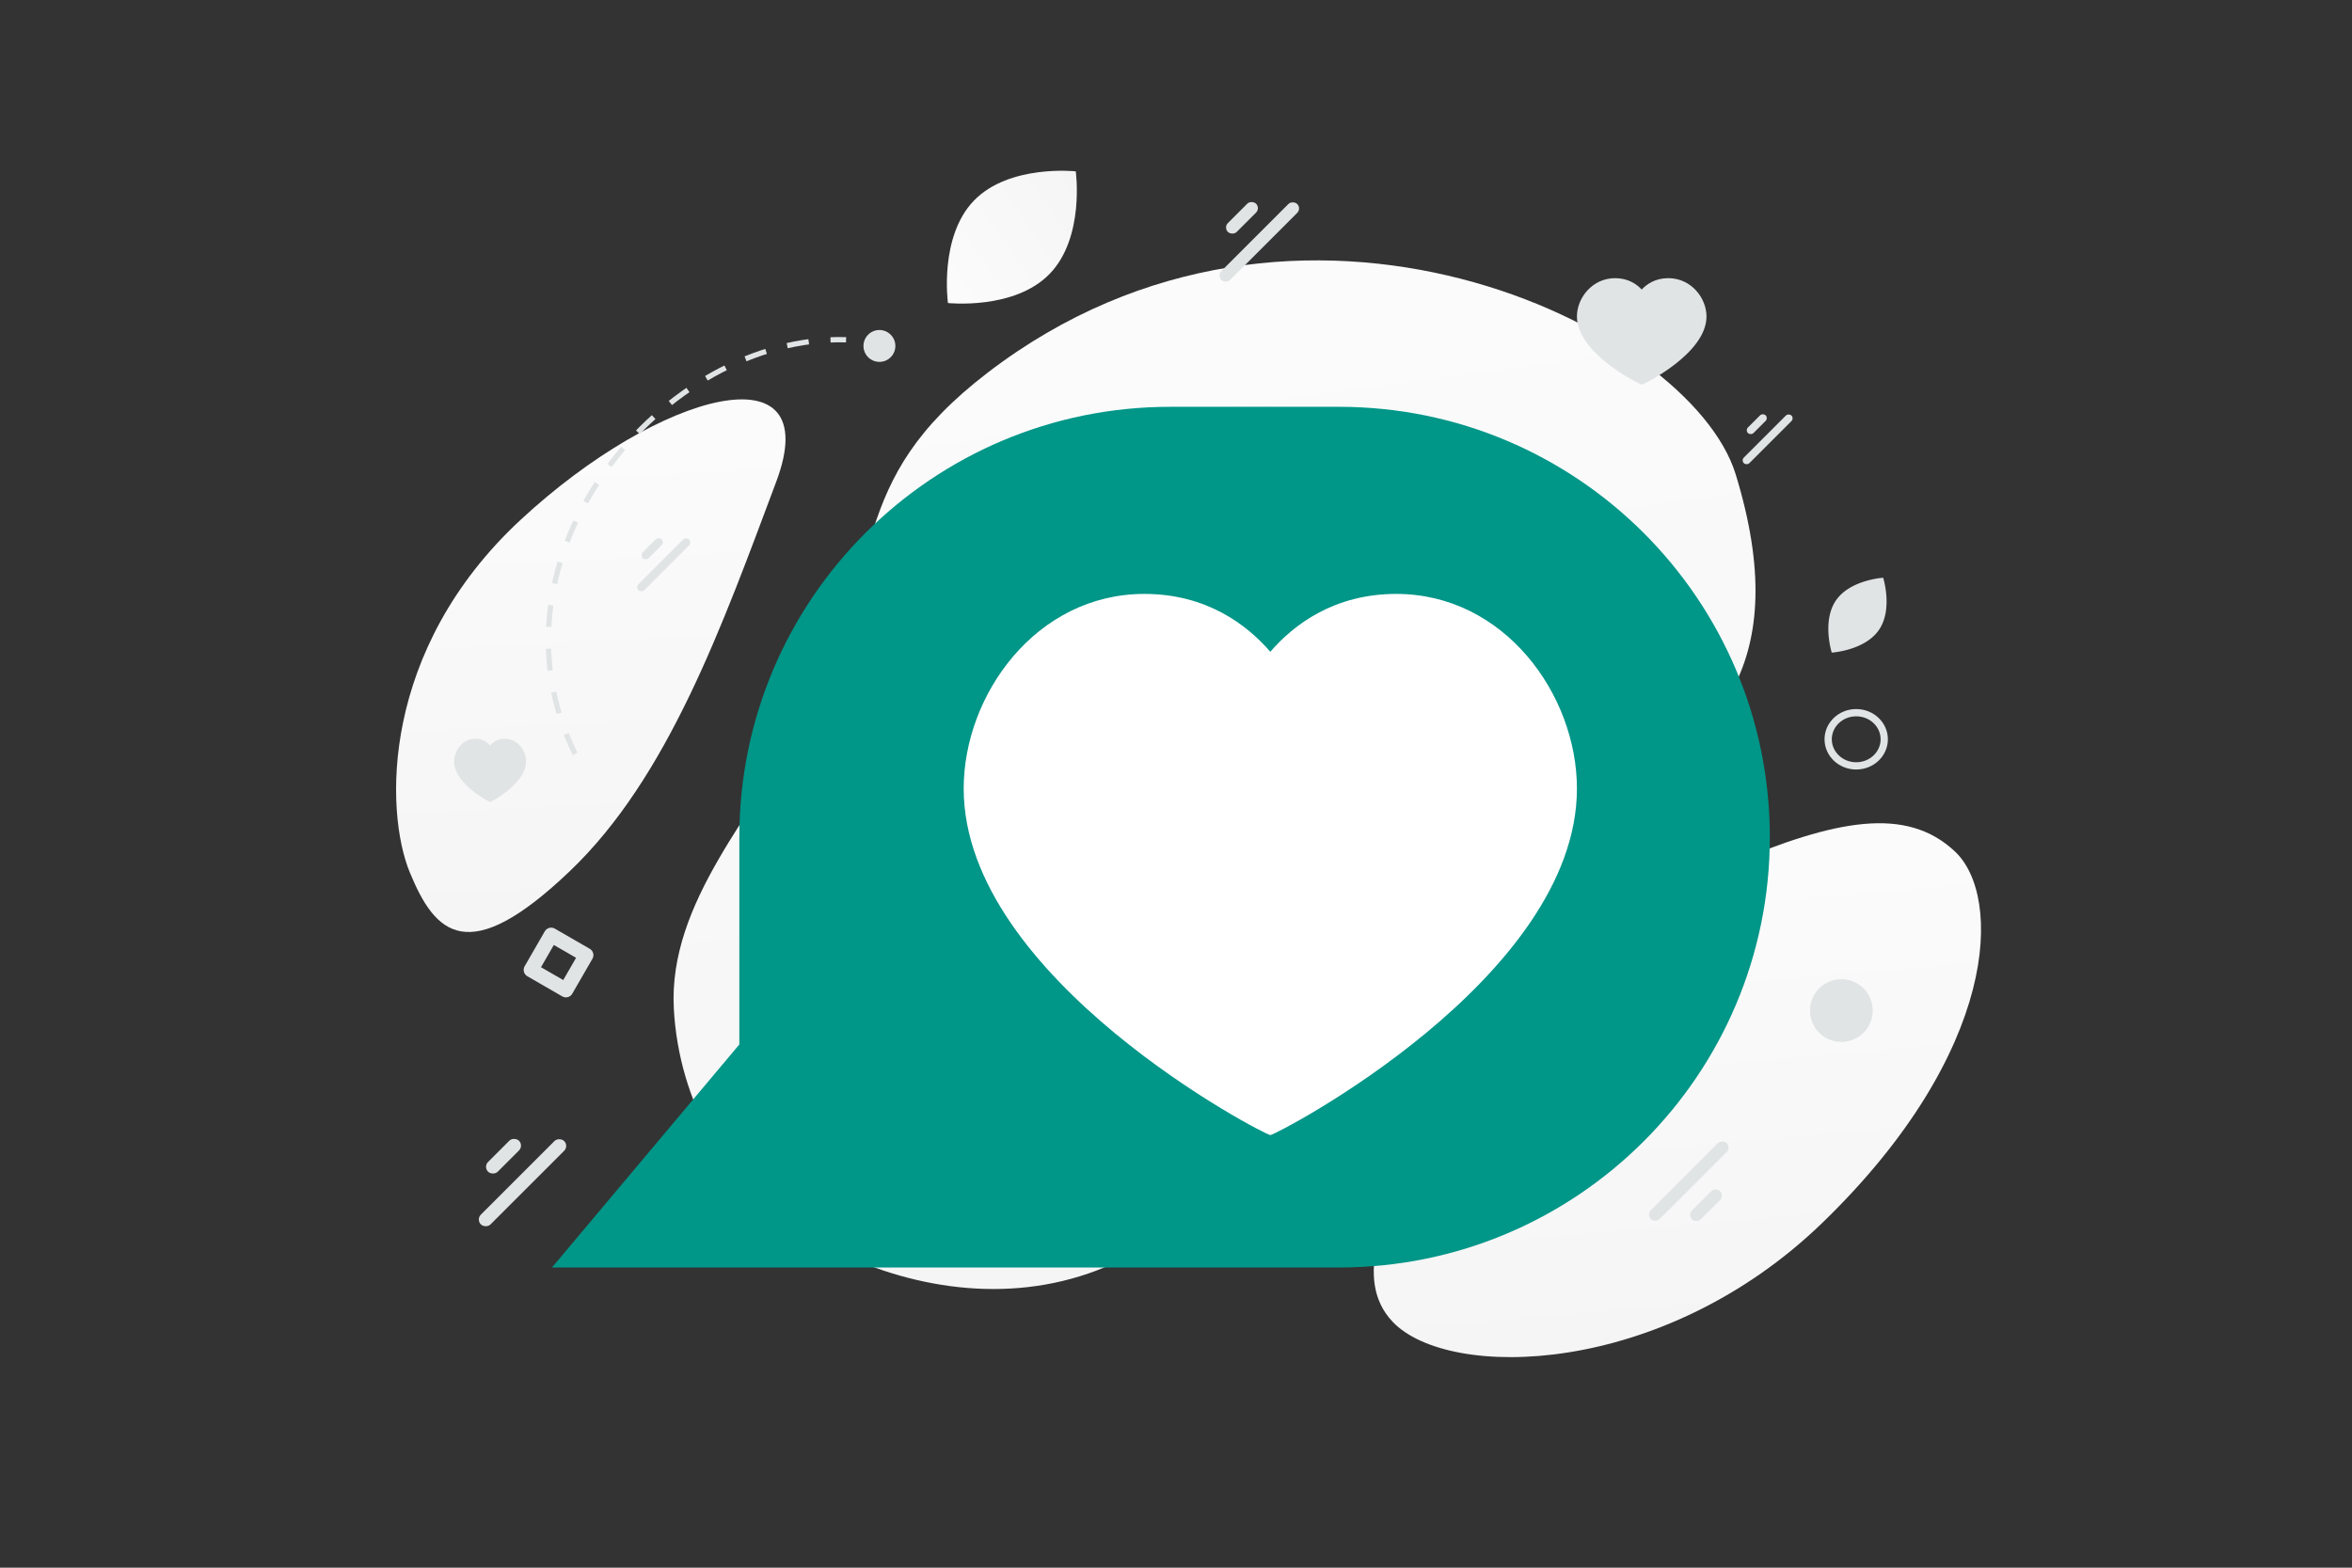 <svg width="900" height="600" viewBox="0 0 900 600" fill="none" xmlns="http://www.w3.org/2000/svg"><rect x="0" y="0" width="900" height="600" fill="#333333" stroke="none"/><path fill="transparent" d="M0 0h900v600H0z"/><path d="M664.171 181.553c-17.378-56.719-167.577-129.924-286.239-38.921-55.188 42.328-38.058 72.704-69.834 132.671-18.941 35.742-52.491 69.821-50.25 110.855 1.927 35.422 20.461 67.457 45.534 83.52 56.387 36.123 145.726 42.255 192.431-64.373 46.705-106.628 213.16-77.463 168.358-223.752z" fill="url(#a)"/><path d="M748.101 325.924c-18.602-17.544-45.638-12.277-86.215 4.891-30.514 12.918-58.473 24.276-84.565 51.306-18.264 18.911-30.609 40.617-38.39 60.38-8.433 21.411-21.568 46.947-6.056 63.36 21.314 22.543 103.339 21.436 164.668-38.055 67.366-65.362 68.749-124.738 50.558-141.882z" fill="url(#b)"/><path d="M297.052 184.309c-20.628 55.003-41.275 113.12-79.041 149.14-38.952 37.165-51.486 24.05-61.192.462-9.707-23.589-11.14-85.256 42.311-134.883 53.464-49.642 117.22-66.196 97.922-14.719z" fill="url(#c)"/><path d="M372.728 76.728c-13.507 13.913-9.992 39.25-9.992 39.25s25.415 2.763 38.914-11.162c13.507-13.913 10-39.238 10-39.238s-25.415-2.763-38.922 11.15z" fill="url(#d)"/><path d="M282.909 320.402v79.34l-71.696 85.365h301.155c91.028 0 164.865-73.765 164.865-164.705 0-90.939-73.837-164.704-164.865-164.704h-64.594c-91.084 0-164.865 73.765-164.865 164.704z" fill="#009688"/><rect x="686.567" y="160.095" width="25.778" height="3.003" rx="1.502" transform="rotate(135 686.567 160.095)" fill="#E1E4E5"/><rect x="676.683" y="160.025" width="9.572" height="3.003" rx="1.502" transform="rotate(135 676.683 160.025)" fill="#E1E4E5"/><path fill-rule="evenodd" clip-rule="evenodd" d="M534.272 227.308c41.391 0 69.147 38.577 69.147 74.499 0 72.919-115.233 132.621-117.331 132.621-2.099 0-117.332-59.702-117.332-132.621 0-35.922 27.756-74.499 69.148-74.499 23.661 0 39.201 11.716 48.184 22.149 8.982-10.433 24.522-22.149 48.184-22.149z" fill="#fff"/><path fill-rule="evenodd" clip-rule="evenodd" d="M181.872 282.734c-4.859 0-8.116 4.514-8.116 8.718 0 8.533 13.525 15.519 13.771 15.519.246 0 13.771-6.986 13.771-15.519 0-4.204-3.257-8.718-8.116-8.718-2.777 0-4.601 1.371-5.655 2.592-1.054-1.221-2.878-2.592-5.655-2.592zm436.156-176.272c-8.745 0-14.609 7.592-14.609 14.662 0 14.351 24.345 26.101 24.788 26.101.444 0 24.789-11.75 24.789-26.101 0-7.07-5.864-14.662-14.609-14.662-4.999 0-8.282 2.305-10.18 4.359-1.897-2.054-5.18-4.359-10.179-4.359z" fill="#E1E4E5"/><rect x="629.99" y="464.868" width="41.075" height="4.785" rx="2.393" transform="rotate(-45 629.99 464.868)" fill="#E1E4E5"/><rect x="645.739" y="464.98" width="15.251" height="4.785" rx="2.393" transform="rotate(-45 645.739 464.98)" fill="#E1E4E5"/><rect x="264.804" y="207.607" width="27.412" height="3.194" rx="1.597" transform="rotate(135 264.804 207.607)" fill="#E1E4E5"/><rect x="254.294" y="207.533" width="10.178" height="3.194" rx="1.597" transform="rotate(135 254.294 207.533)" fill="#E1E4E5"/><rect x="217.74" y="438.577" width="45.091" height="5.253" rx="2.627" transform="rotate(135 217.74 438.577)" fill="#E1E4E5"/><rect x="200.451" y="438.455" width="16.742" height="5.253" rx="2.627" transform="rotate(135 200.451 438.455)" fill="#E1E4E5"/><rect x="498.078" y="79.777" width="41.075" height="4.785" rx="2.393" transform="rotate(135 498.078 79.777)" fill="#E1E4E5"/><rect x="482.329" y="79.665" width="15.251" height="4.785" rx="2.393" transform="rotate(135 482.329 79.665)" fill="#E1E4E5"/><circle cx="704.599" cy="386.769" r="12.004" transform="rotate(-150 704.599 386.769)" fill="#E1E4E5"/><path d="M721.014 282.944c0 5.562-4.742 10.18-10.73 10.18-5.987 0-10.73-4.618-10.73-10.18 0-5.561 4.743-10.179 10.73-10.179 5.988 0 10.73 4.618 10.73 10.179z" stroke="#E1E4E5" stroke-width="2.777"/><path clip-rule="evenodd" d="m224.268 365.556-7.716 13.364-13.363-7.716 7.715-13.364 13.364 7.716z" stroke="#E1E4E5" stroke-width="5.604" stroke-linecap="round" stroke-linejoin="round"/><path d="M220.073 288.559c-37.239-75.836 33.977-160.567 103.676-158.524" stroke="#E1E4E5" stroke-width="2.014" stroke-miterlimit="10" stroke-dasharray="8.37 8.37"/><path d="M332.061 136.565c2.302 2.457 6.157 2.595 8.614.293a6.091 6.091 0 0 0 .292-8.614c-2.302-2.457-6.157-2.594-8.613-.292a6.082 6.082 0 0 0-.293 8.613zm370.477 93.226c-5.433 7.909-1.614 19.977-1.614 19.977s12.628-.763 18.056-8.677c5.434-7.909 1.62-19.972 1.62-19.972s-12.628.763-18.062 8.672z" fill="#E1E4E5"/><defs><linearGradient id="a" x1="411.964" y1="-104.137" x2="545.106" y2="888.028" gradientUnits="userSpaceOnUse"><stop stop-color="#fff"/><stop offset="1" stop-color="#EEE"/></linearGradient><linearGradient id="b" x1="624.497" y1="213.178" x2="668.002" y2="724.183" gradientUnits="userSpaceOnUse"><stop stop-color="#fff"/><stop offset="1" stop-color="#EEE"/></linearGradient><linearGradient id="c" x1="219.603" y1="42.642" x2="245.49" y2="572.293" gradientUnits="userSpaceOnUse"><stop stop-color="#fff"/><stop offset="1" stop-color="#EEE"/></linearGradient><linearGradient id="d" x1="326.775" y1="132.05" x2="478.424" y2="30.192" gradientUnits="userSpaceOnUse"><stop stop-color="#fff"/><stop offset="1" stop-color="#EEE"/></linearGradient></defs></svg>